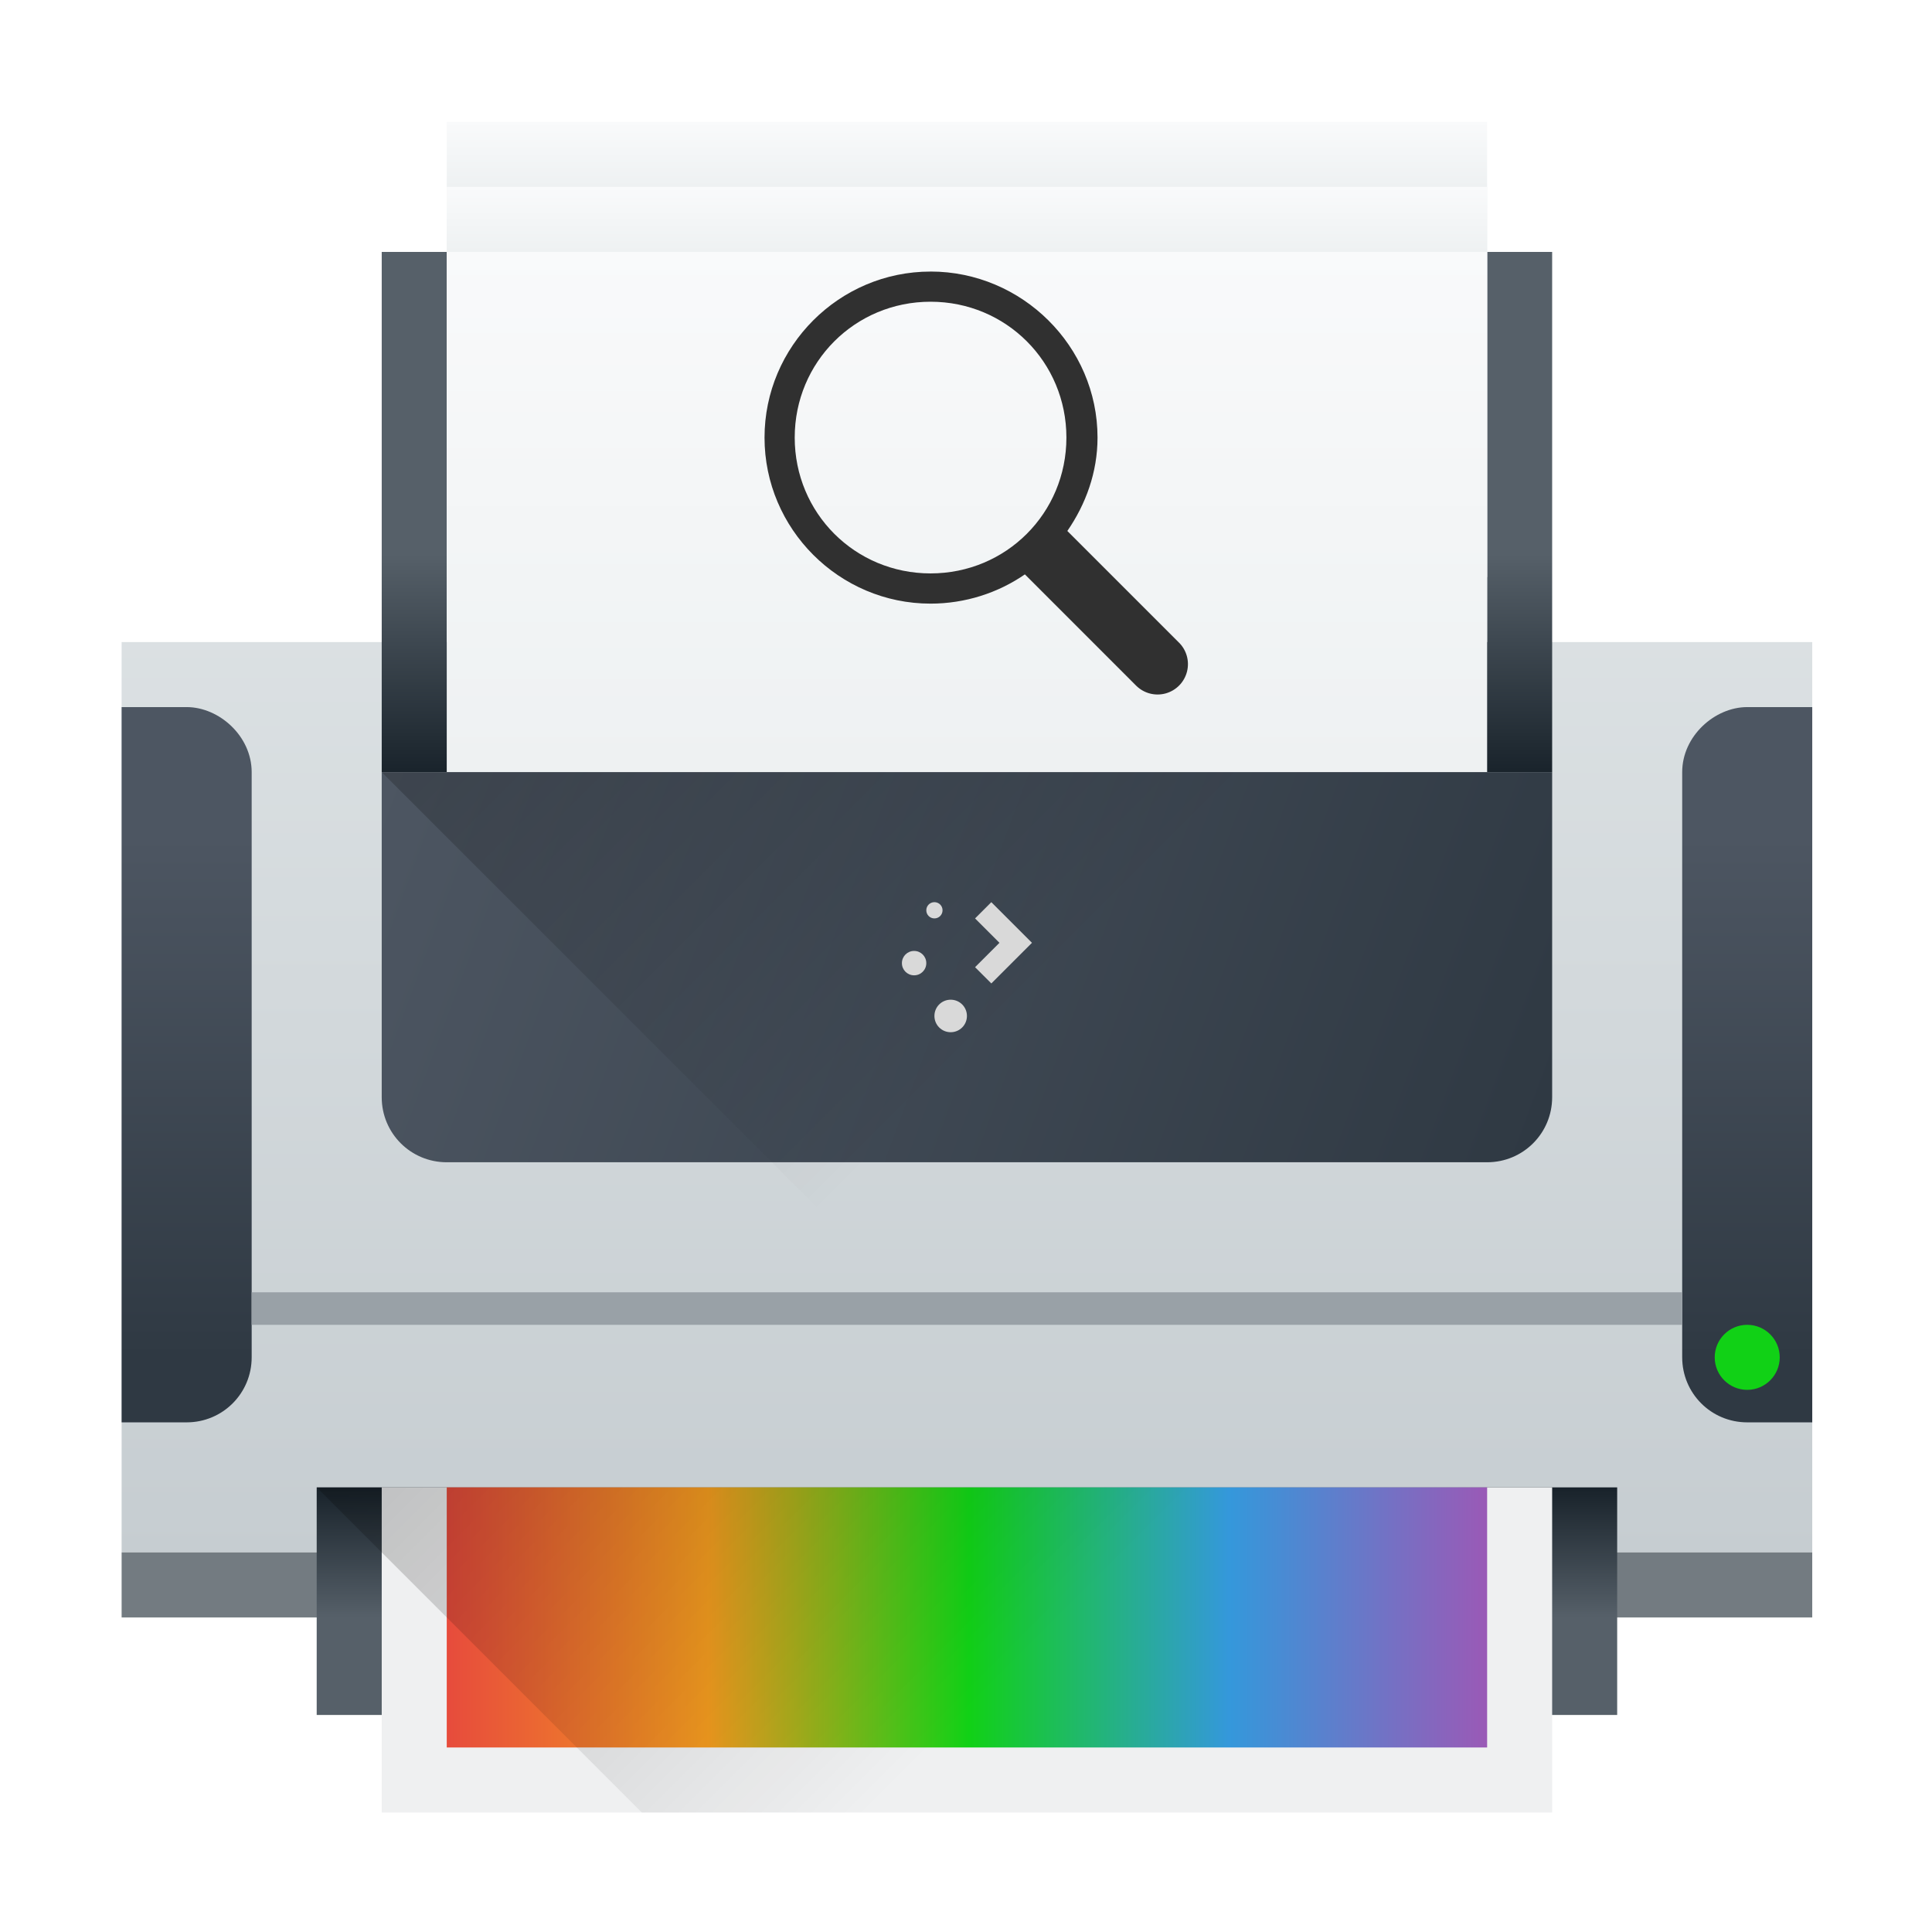 <?xml version="1.0" encoding="UTF-8" standalone="no"?>
<svg
   xmlns:dc="http://purl.org/dc/elements/1.1/"
   xmlns:cc="http://creativecommons.org/ns#"
   xmlns:rdf="http://www.w3.org/1999/02/22-rdf-syntax-ns#"
   xmlns:svg="http://www.w3.org/2000/svg"
   xmlns="http://www.w3.org/2000/svg"
   xmlns:xlink="http://www.w3.org/1999/xlink"
   xmlns:sodipodi="http://sodipodi.sourceforge.net/DTD/sodipodi-0.dtd"
   xmlns:inkscape="http://www.inkscape.org/namespaces/inkscape"
   viewBox="0 0 64 64"
   version="1.1"
   id="svg25"
   sodipodi:docname="document-print-preview.svg"
   width="64"
   height="64"
   inkscape:version="0.92.4 5da689c313, 2019-01-14">
  <defs
     id="defs29">
    <linearGradient
       id="linearGradient4903"
       inkscape:collect="always">
      <stop
         id="stop4905"
         style="stop-color:#eef1f2" />
      <stop
         id="stop4907"
         style="stop-color:#f9fafb"
         offset="1" />
    </linearGradient>
    <linearGradient
       id="linearGradient4303"
       inkscape:collect="always">
      <stop
         id="stop4305"
         style="stop-color:#c6cdd1" />
      <stop
         id="stop4307"
         style="stop-color:#e0e5e7"
         offset="1" />
    </linearGradient>
    <linearGradient
       id="linearGradient4271"
       inkscape:collect="always">
      <stop
         id="stop4273"
         style="stop-color:#2a2c2f" />
      <stop
         id="stop4275"
         style="stop-color:#424649"
         offset="1" />
    </linearGradient>
    <linearGradient
       id="linearGradient4976"
       inkscape:collect="always">
      <stop
         id="stop4978"
         style="stop-color:#e74c3c" />
      <stop
         id="stop4988"
         style="stop-color:#f39c1f"
         offset="0.25" />
      <stop
         id="stop4984"
         style="stop-color:#11d116"
         offset="0.5" />
      <stop
         id="stop4986"
         style="stop-color:#3498db"
         offset="0.75" />
      <stop
         id="stop4980"
         style="stop-color:#9b59b6"
         offset="1" />
    </linearGradient>
    <linearGradient
       id="linearGradient4770"
       inkscape:collect="always">
      <stop
         id="stop4772" />
      <stop
         id="stop4774"
         style="stop-opacity:0"
         offset="1" />
    </linearGradient>
    <linearGradient
       id="linearGradient5002"
       inkscape:collect="always">
      <stop
         id="stop5004"
         style="stop-color:#2e5d89" />
      <stop
         id="stop5006"
         style="stop-color:#1b92f4"
         offset="1" />
    </linearGradient>
    <linearGradient
       id="linearGradient4328"
       inkscape:collect="always">
      <stop
         id="stop4330"
         style="stop-color:#bec900" />
      <stop
         id="stop4332"
         style="stop-color:#9ec80a"
         offset="0.312" />
      <stop
         id="stop4334"
         style="stop-color:#71b93d"
         offset="0.562" />
      <stop
         id="stop4336"
         style="stop-color:#35a48f"
         offset="0.75" />
      <stop
         id="stop4338"
         style="stop-color:#018fca"
         offset="1" />
    </linearGradient>
    <linearGradient
       id="linearGradient4316"
       inkscape:collect="always">
      <stop
         id="stop4318"
         style="stop-color:#c1cc00" />
      <stop
         id="stop4320"
         style="stop-color:#dfcd00"
         offset="0.312" />
      <stop
         id="stop4322"
         style="stop-color:#f0cc00"
         offset="0.562" />
      <stop
         id="stop4324"
         style="stop-color:#fd8c08"
         offset="0.75" />
      <stop
         id="stop4326"
         style="stop-color:#f25c13"
         offset="1" />
    </linearGradient>
    <linearGradient
       id="linearGradient4300"
       inkscape:collect="always">
      <stop
         id="stop4302"
         style="stop-color:#e51561" />
      <stop
         id="stop4304"
         style="stop-color:#e4156c"
         offset="0.312" />
      <stop
         id="stop4306"
         style="stop-color:#e71e2c"
         offset="0.562" />
      <stop
         id="stop4308"
         style="stop-color:#e8301e"
         offset="0.75" />
      <stop
         id="stop4310"
         style="stop-color:#e6320e"
         offset="1" />
    </linearGradient>
    <linearGradient
       id="linearGradient4288"
       inkscape:collect="always">
      <stop
         id="stop4290"
         style="stop-color:#e81877" />
      <stop
         id="stop4294"
         style="stop-color:#dd1d8c"
         offset="0.312" />
      <stop
         id="stop4296"
         style="stop-color:#6d57b1"
         offset="0.562" />
      <stop
         id="stop4298"
         style="stop-color:#2a78c1"
         offset="0.75" />
      <stop
         id="stop4292"
         style="stop-color:#018dcb"
         offset="1" />
    </linearGradient>
    <clipPath
       id="clipPath4528">
      <rect
         id="rect4530"
         style="fill:url(#linearGradient4532)"
         height="32"
         rx="16"
         y="8"
         x="8"
         width="32" />
    </clipPath>
    <linearGradient
       gradientTransform="matrix(0.8 0 0 0.8 -302.857 -395.038)"
       gradientUnits="userSpaceOnUse"
       x2="0"
       y2="503.798"
       y1="543.798"
       xlink:href="#linearGradient4271"
       id="linearGradient4532"
       inkscape:collect="always" />
    <clipPath
       id="clipPath4534">
      <rect
         id="rect4536"
         style="fill:url(#linearGradient4532)"
         height="32"
         rx="16"
         y="8"
         x="8"
         width="32" />
    </clipPath>
    <clipPath
       id="clipPath4544">
      <rect
         id="rect4546-71"
         style="fill:url(#linearGradient4548)"
         height="32"
         rx="16"
         y="507.798"
         x="392.571"
         width="32" />
    </clipPath>
    <linearGradient
       gradientTransform="matrix(0.8 0 0 0.8 81.714 104.76)"
       gradientUnits="userSpaceOnUse"
       x2="0"
       y2="503.798"
       y1="543.798"
       xlink:href="#linearGradient4271"
       id="linearGradient4548"
       inkscape:collect="always" />
    <clipPath
       id="clipPath4550">
      <rect
         id="rect4552"
         style="fill:url(#linearGradient4548)"
         height="32"
         rx="16"
         y="507.798"
         x="392.571"
         width="32" />
    </clipPath>
    <clipPath
       id="clipPath4562">
      <rect
         id="rect4564"
         style="fill:url(#linearGradient4548)"
         height="32"
         rx="16"
         y="507.798"
         x="392.571"
         width="32" />
    </clipPath>
    <clipPath
       id="clipPath4568">
      <rect
         id="rect4570"
         style="fill:url(#linearGradient4548)"
         height="32"
         rx="16"
         y="507.798"
         x="392.571"
         width="32" />
    </clipPath>
    <clipPath
       id="clipPath4578">
      <rect
         id="rect4580"
         style="fill:url(#linearGradient4548)"
         height="32"
         rx="16"
         y="507.798"
         x="392.571"
         width="32" />
    </clipPath>
    <clipPath
       id="clipPath4584">
      <rect
         id="rect4586"
         style="fill:url(#linearGradient4548)"
         height="32"
         rx="16"
         y="507.798"
         x="392.571"
         width="32" />
    </clipPath>
    <linearGradient
       id="linearGradient4303-3"
       inkscape:collect="always">
      <stop
         id="stop4305-3"
         style="stop-color:#989a9b" />
      <stop
         id="stop4307-8"
         style="stop-color:#f6f6f7"
         offset="1" />
    </linearGradient>
    <linearGradient
       gradientUnits="userSpaceOnUse"
       x2="24"
       y2="8"
       x1="8"
       y1="24"
       id="linearGradient4415"
       xlink:href="#linearGradient4288"
       inkscape:collect="always" />
    <linearGradient
       gradientTransform="matrix(1 0 0 -1 384.571 547.798)"
       x2="24"
       gradientUnits="userSpaceOnUse"
       y2="8"
       x1="8"
       y1="24"
       id="linearGradient4417"
       xlink:href="#linearGradient4300"
       inkscape:collect="always" />
    <linearGradient
       gradientTransform="matrix(-1 0 0 1 432.571 499.798)"
       x2="24"
       gradientUnits="userSpaceOnUse"
       y2="8"
       x1="8"
       y1="24"
       id="linearGradient4419"
       xlink:href="#linearGradient4328"
       inkscape:collect="always" />
    <linearGradient
       gradientTransform="matrix(-1 0 0 -1 432.571 547.798)"
       x2="24"
       gradientUnits="userSpaceOnUse"
       y2="8"
       x1="8"
       y1="24"
       id="linearGradient4421"
       xlink:href="#linearGradient4316"
       inkscape:collect="always" />
    <linearGradient
       gradientTransform="matrix(0.35 0 0 0.35 265.572 -707.127)"
       x2="0"
       gradientUnits="userSpaceOnUse"
       y2="503.798"
       y1="543.798"
       id="linearGradient4423"
       xlink:href="#linearGradient4271"
       inkscape:collect="always" />
    <clipPath
       id="clipPath4528-1">
      <rect
         id="rect4530-7"
         style="fill:url(#linearGradient4532)"
         height="32"
         rx="16"
         y="8"
         x="8"
         width="32" />
    </clipPath>
    <clipPath
       id="clipPath4534-1">
      <rect
         id="rect4536-8"
         style="fill:url(#linearGradient4532)"
         height="32"
         rx="16"
         y="8"
         x="8"
         width="32" />
    </clipPath>
    <clipPath
       id="clipPath4544-1">
      <rect
         id="rect4546-1"
         style="fill:url(#linearGradient4548)"
         height="32"
         rx="16"
         y="507.798"
         x="392.571"
         width="32" />
    </clipPath>
    <clipPath
       id="clipPath4550-4">
      <rect
         id="rect4552-1"
         style="fill:url(#linearGradient4548)"
         height="32"
         rx="16"
         y="507.798"
         x="392.571"
         width="32" />
    </clipPath>
    <clipPath
       id="clipPath4562-8">
      <rect
         id="rect4564-8"
         style="fill:url(#linearGradient4548)"
         height="32"
         rx="16"
         y="507.798"
         x="392.571"
         width="32" />
    </clipPath>
    <clipPath
       id="clipPath4568-4">
      <rect
         id="rect4570-1"
         style="fill:url(#linearGradient4548)"
         height="32"
         rx="16"
         y="507.798"
         x="392.571"
         width="32" />
    </clipPath>
    <clipPath
       id="clipPath4578-8">
      <rect
         id="rect4580-7"
         style="fill:url(#linearGradient4548)"
         height="32"
         rx="16"
         y="507.798"
         x="392.571"
         width="32" />
    </clipPath>
    <clipPath
       id="clipPath4584-9">
      <rect
         id="rect4586-2"
         style="fill:url(#linearGradient4548)"
         height="32"
         rx="16"
         y="507.798"
         x="392.571"
         width="32" />
    </clipPath>
    <linearGradient
       gradientTransform="matrix(2 0 0 2 -408.571 -523.798)"
       gradientUnits="userSpaceOnUse"
       x2="0"
       y2="522.798"
       y1="524.798"
       id="linearGradient4472"
       xlink:href="#linearGradient4303-3"
       inkscape:collect="always" />
    <linearGradient
       gradientUnits="userSpaceOnUse"
       x2="415.571"
       x1="400.571"
       y2="527.798"
       y1="512.798"
       xlink:href="#linearGradient5002"
       id="linearGradient4352"
       inkscape:collect="always" />
    <linearGradient
       id="linearGradient4191"
       inkscape:collect="always">
      <stop
         id="stop4193"
         style="stop-color:#18222a" />
      <stop
         id="stop4195"
         style="stop-color:#566069"
         offset="1" />
    </linearGradient>
    <linearGradient
       gradientTransform="matrix(1.083,0,0,1.167,-34.047,-84.633)"
       x2="0"
       gradientUnits="userSpaceOnUse"
       y2="501.699"
       y1="531.798"
       xlink:href="#linearGradient4303"
       id="linearGradient4617"
       inkscape:collect="always" />
    <linearGradient
       gradientTransform="matrix(1.111,0,0,1,-45.396,0)"
       x2="0"
       gradientUnits="userSpaceOnUse"
       y2="537.798"
       y1="533.798"
       xlink:href="#linearGradient4191"
       id="linearGradient4930"
       inkscape:collect="always" />
    <linearGradient
       gradientTransform="matrix(1,0,0,2.286,0,-664.885)"
       x2="0"
       gradientUnits="userSpaceOnUse"
       y2="511.798"
       y1="514.798"
       xlink:href="#linearGradient4191"
       id="linearGradient4938"
       inkscape:collect="always" />
    <linearGradient
       gradientTransform="translate(-2)"
       x2="404.571"
       gradientUnits="userSpaceOnUse"
       x1="391.571"
       y2="546.798"
       y1="533.798"
       xlink:href="#linearGradient4770"
       id="linearGradient4950"
       inkscape:collect="always" />
    <linearGradient
       gradientTransform="translate(0,-22)"
       x2="404.571"
       gradientUnits="userSpaceOnUse"
       x1="391.571"
       y2="546.798"
       y1="533.798"
       xlink:href="#linearGradient4770"
       id="linearGradient4950-6"
       inkscape:collect="always" />
    <linearGradient
       gradientTransform="matrix(1.143,0,0,1,-58.367,0)"
       x2="422.571"
       gradientUnits="userSpaceOnUse"
       x1="394.571"
       xlink:href="#linearGradient4976"
       id="linearGradient4982"
       inkscape:collect="always" />
    <linearGradient
       gradientTransform="translate(0,-12)"
       x2="0"
       gradientUnits="userSpaceOnUse"
       y2="503.798"
       y1="505.798"
       xlink:href="#linearGradient4903"
       id="linearGradient4386"
       inkscape:collect="always" />
    <linearGradient
       gradientTransform="matrix(1,0,0,1.333,0,-181.266)"
       x2="0"
       gradientUnits="userSpaceOnUse"
       y2="507.798"
       y1="519.798"
       xlink:href="#linearGradient4903"
       id="linearGradient4394"
       inkscape:collect="always" />
    <linearGradient
       gradientTransform="translate(0,-12)"
       x2="0"
       gradientUnits="userSpaceOnUse"
       y2="505.798"
       y1="507.798"
       xlink:href="#linearGradient4903"
       id="linearGradient4402"
       inkscape:collect="always" />
    <clipPath
       id="clipPath4528-8">
      <rect
         id="rect4530-0"
         style="fill:url(#linearGradient4532)"
         height="32"
         rx="16"
         y="8"
         x="8"
         width="32" />
    </clipPath>
    <clipPath
       id="clipPath4534-10">
      <rect
         id="rect4536-6"
         style="fill:url(#linearGradient4532)"
         height="32"
         rx="16"
         y="8"
         x="8"
         width="32" />
    </clipPath>
    <clipPath
       id="clipPath4544-3">
      <rect
         id="rect4546-559"
         style="fill:url(#linearGradient4548)"
         height="32"
         rx="16"
         y="507.798"
         x="392.571"
         width="32" />
    </clipPath>
    <clipPath
       id="clipPath4550-0">
      <rect
         id="rect4552-3"
         style="fill:url(#linearGradient4548)"
         height="32"
         rx="16"
         y="507.798"
         x="392.571"
         width="32" />
    </clipPath>
    <clipPath
       id="clipPath4562-5">
      <rect
         id="rect4564-1"
         style="fill:url(#linearGradient4548)"
         height="32"
         rx="16"
         y="507.798"
         x="392.571"
         width="32" />
    </clipPath>
    <clipPath
       id="clipPath4568-6">
      <rect
         id="rect4570-4"
         style="fill:url(#linearGradient4548)"
         height="32"
         rx="16"
         y="507.798"
         x="392.571"
         width="32" />
    </clipPath>
    <clipPath
       id="clipPath4578-88">
      <rect
         id="rect4580-3"
         style="fill:url(#linearGradient4548)"
         height="32"
         rx="16"
         y="507.798"
         x="392.571"
         width="32" />
    </clipPath>
    <clipPath
       id="clipPath4584-0">
      <rect
         id="rect4586-5"
         style="fill:url(#linearGradient4548)"
         height="32"
         rx="16"
         y="507.798"
         x="392.571"
         width="32" />
    </clipPath>
    <clipPath
       id="clipPath4528-1-9">
      <rect
         id="rect4530-7-1"
         style="fill:url(#linearGradient4532)"
         height="32"
         rx="16"
         y="8"
         x="8"
         width="32" />
    </clipPath>
    <clipPath
       id="clipPath4534-1-5">
      <rect
         id="rect4536-8-9"
         style="fill:url(#linearGradient4532)"
         height="32"
         rx="16"
         y="8"
         x="8"
         width="32" />
    </clipPath>
    <clipPath
       id="clipPath4544-1-6">
      <rect
         id="rect4546-1-4"
         style="fill:url(#linearGradient4548)"
         height="32"
         rx="16"
         y="507.798"
         x="392.571"
         width="32" />
    </clipPath>
    <clipPath
       id="clipPath4550-4-0">
      <rect
         id="rect4552-1-1"
         style="fill:url(#linearGradient4548)"
         height="32"
         rx="16"
         y="507.798"
         x="392.571"
         width="32" />
    </clipPath>
    <clipPath
       id="clipPath4562-8-4">
      <rect
         id="rect4564-8-0"
         style="fill:url(#linearGradient4548)"
         height="32"
         rx="16"
         y="507.798"
         x="392.571"
         width="32" />
    </clipPath>
    <clipPath
       id="clipPath4568-4-4">
      <rect
         id="rect4570-1-6"
         style="fill:url(#linearGradient4548)"
         height="32"
         rx="16"
         y="507.798"
         x="392.571"
         width="32" />
    </clipPath>
    <clipPath
       id="clipPath4578-8-8">
      <rect
         id="rect4580-7-9"
         style="fill:url(#linearGradient4548)"
         height="32"
         rx="16"
         y="507.798"
         x="392.571"
         width="32" />
    </clipPath>
    <clipPath
       id="clipPath4584-9-1">
      <rect
         id="rect4586-2-6"
         style="fill:url(#linearGradient4548)"
         height="32"
         rx="16"
         y="507.798"
         x="392.571"
         width="32" />
    </clipPath>
    <linearGradient
       id="linearGradient4199"
       inkscape:collect="always">
      <stop
         id="stop4201"
         style="stop-color:#2f3943" />
      <stop
         id="stop4203"
         style="stop-color:#4d5662"
         offset="1" />
    </linearGradient>
    <linearGradient
       gradientTransform="translate(382.571,501.798)"
       x2="0"
       gradientUnits="userSpaceOnUse"
       y2="12"
       y1="28"
       xlink:href="#linearGradient4199"
       id="linearGradient4545"
       inkscape:collect="always" />
    <linearGradient
       gradientTransform="matrix(-1,0,0,1,434.571,501.798)"
       x2="0"
       gradientUnits="userSpaceOnUse"
       y2="12"
       y1="28"
       xlink:href="#linearGradient4199"
       id="linearGradient4545-5"
       inkscape:collect="always" />
    <linearGradient
       gradientUnits="userSpaceOnUse"
       x2="390.571"
       y2="511.798"
       x1="425.571"
       y1="524.798"
       id="linearGradient4852"
       xlink:href="#linearGradient4199"
       inkscape:collect="always" />
  </defs>
  <sodipodi:namedview
     pagecolor="#ffffff"
     bordercolor="#666666"
     borderopacity="1"
     objecttolerance="10"
     gridtolerance="10"
     guidetolerance="10"
     inkscape:pageopacity="0"
     inkscape:pageshadow="2"
     inkscape:window-width="1366"
     inkscape:window-height="704"
     id="namedview27"
     showgrid="false"
     inkscape:zoom="4.9166667"
     inkscape:cx="-15.864407"
     inkscape:cy="24"
     inkscape:window-x="0"
     inkscape:window-y="27"
     inkscape:window-maximized="1"
     inkscape:current-layer="svg25" />
  <linearGradient
     id="a">
    <stop
       offset="0"
       stop-color="#94ff54"
       id="stop2" />
    <stop
       offset="1"
       stop-color="#fffb03"
       id="stop4" />
  </linearGradient>
  <linearGradient
     id="b"
     gradientUnits="userSpaceOnUse"
     x1="11.566"
     x2="35.996"
     xlink:href="#a"
     y1="37.073"
     y2="37.073"
     gradientTransform="translate(0,16)" />
  <linearGradient
     id="c"
     gradientUnits="userSpaceOnUse"
     x1="11.568"
     x2="35.996"
     xlink:href="#a"
     y1="12.286"
     y2="12.286"
     gradientTransform="translate(0,32)" />
  <g
     transform="matrix(1.077,0,0,1.077,-408,-525.629)"
     id="layer1-5"
     inkscape:label="Capa 1">
    <rect
       id="rect4288"
       style="fill:url(#linearGradient4617);stroke-width:2;stroke-linecap:round;stroke-linejoin:round"
       height="28"
       rx="0"
       y="507.798"
       x="382.571"
       width="52" />
    <rect
       id="rect4290"
       style="fill:#737b81;stroke-width:2;stroke-linecap:round;stroke-linejoin:round"
       height="2"
       y="535.798"
       x="382.571"
       width="52" />
    <path
       id="circle4309-6"
       r="10"
       style="fill:url(#linearGradient4352);stroke-width:2;stroke-linecap:round;stroke-linejoin:round"
       inkscape:connector-curvature="0"
       cy="519.798"
       cx="408.571"
       d="" />
    <rect
       id="rect4868"
       style="fill:url(#linearGradient4930);stroke-width:0.5;stroke-linejoin:round"
       height="7"
       y="533.798"
       x="388.571"
       width="40" />
    <rect
       id="rect4299"
       style="fill:#eff0f1;stroke-width:0.5;stroke-linejoin:round"
       height="10"
       y="533.798"
       x="390.571"
       width="36" />
    <rect
       id="rect4868-5"
       style="fill:url(#linearGradient4938);stroke-width:0.5;stroke-linejoin:round"
       height="16"
       y="495.798"
       x="390.571"
       width="36" />
    <rect
       id="rect4299-2"
       style="fill:url(#linearGradient4386);stroke-width:0.5;stroke-linejoin:round"
       height="16"
       y="491.798"
       x="392.571"
       width="32" />
    <rect
       id="rect4299-3"
       style="fill:url(#linearGradient4982);stroke-width:0.5;stroke-linejoin:round"
       height="8"
       y="533.798"
       x="392.571"
       width="32" />
    <path
       d="m 388.571,533.798 10,10 h 24 v -3 h 2 v -7 z"
       id="path4942"
       style="opacity:0.2;fill:url(#linearGradient4950);fill-rule:evenodd"
       inkscape:connector-curvature="0" />
    <rect
       id="rect4299-2-2-8"
       style="fill:url(#linearGradient4402);stroke-width:0.5;stroke-linejoin:round"
       height="12"
       y="493.798"
       x="392.571"
       width="32" />
    <rect
       id="rect4299-2-2"
       style="fill:url(#linearGradient4394);stroke-width:0.5;stroke-linejoin:round"
       height="16"
       y="495.798"
       x="392.571"
       width="32" />
    <path
       d="m 382.571,509.798 v 22 h 2 c 1.108,0 2,-0.892 2,-2 v -18 c 0,-1.108 -1,-2 -2,-2 z"
       id="rect4512"
       style="fill:url(#linearGradient4545);stroke-width:2;stroke-linecap:round;stroke-linejoin:round"
       inkscape:connector-curvature="0" />
    <path
       d="m 434.571,509.798 v 22 h -2 c -1.108,0 -2,-0.892 -2,-2 v -18 c 0,-1.108 1,-2 2,-2 z"
       id="rect4512-0"
       style="fill:url(#linearGradient4545-5);stroke-width:2;stroke-linecap:round;stroke-linejoin:round"
       inkscape:connector-curvature="0" />
    <circle
       id="path4292"
       r="1"
       style="fill:#11d116;stroke-width:2;stroke-linecap:round;stroke-linejoin:round"
       cy="529.798"
       cx="432.571" />
    <rect
       id="rect4826"
       style="fill:#99a1a7;stroke-width:2;stroke-linecap:round;stroke-linejoin:bevel"
       height="1"
       y="527.798"
       x="386.571"
       width="44" />
    <path
       d="m 390.571,511.798 v 10 c 0,1.108 0.892,2 2,2 h 32 c 1.108,0 2,-0.892 2,-2 v -10 z"
       id="rect4841"
       style="fill:url(#linearGradient4852);stroke-width:2;stroke-linecap:round;stroke-linejoin:bevel"
       inkscape:connector-curvature="0" />
    <path
       d="m 390.571,511.798 14,14 h 22 v -14 z"
       id="path4942-8"
       style="opacity:0.2;fill:url(#linearGradient4950-6);fill-rule:evenodd"
       inkscape:connector-curvature="0" />
    <path
       d="m 407.571,515.798 c -0.139,0 -0.25,0.112 -0.25,0.25 0,0.139 0.112,0.25 0.25,0.25 0.139,0 0.25,-0.112 0.25,-0.25 0,-0.139 -0.112,-0.25 -0.25,-0.25 z m 1.75,0 -0.5,0.5 0.75,0.75 -0.25,0.25 -0.25,0.25 -0.25,0.25 0.5,0.5 0.25,-0.25 0.25,-0.25 0.25,-0.25 0.5,-0.5 z m -2.375,1.5 c -0.208,0 -0.375,0.167 -0.375,0.375 0,0.208 0.167,0.375 0.375,0.375 0.208,0 0.375,-0.167 0.375,-0.375 0,-0.208 -0.167,-0.375 -0.375,-0.375 z m 1.125,1.5 c -0.277,0 -0.5,0.223 -0.5,0.5 0,0.277 0.223,0.5 0.5,0.5 0.277,0 0.5,-0.223 0.5,-0.5 0,-0.277 -0.223,-0.5 -0.5,-0.5 z"
       id="rect4119"
       style="fill:#d9d9d9"
       inkscape:connector-curvature="0" />
  </g>
  <g
     id="edit-find"
     style="fill:none;fill-rule:evenodd;stroke:none;stroke-width:1"
     transform="translate(20.336,3.999)">
    <g
       transform="translate(4,4)"
       id="47"
       style="fill:#303030;fill-rule:nonzero">
      <path
         id="Path"
         d="m 6.49,0.996 c 3.029,0 5.531,2.475 5.531,5.5 0,1.15 -0.389,2.208 -1,3.094 l 3.688,3.688 c 0.26,0.251 0.365,0.621 0.276,0.971 -0.089,0.35 -0.358,0.625 -0.706,0.722 -0.348,0.096 -0.72,-7.91e-4 -0.977,-0.255 l -3.687,-3.688 c -0.887,0.611 -1.973,0.969 -3.125,0.969 -3.029,0 -5.5,-2.475 -5.5,-5.5 0,-3.025 2.471,-5.5 5.5,-5.5 z m 0,1 c -2.504,0 -4.5,1.999 -4.5,4.5 0,2.501 1.996,4.5 4.5,4.5 2.504,0 4.5,-1.999 4.5,-4.5 0,-2.501 -1.996,-4.5 -4.5,-4.5 z"
         inkscape:connector-curvature="0" />
    </g>
  </g>
</svg>
